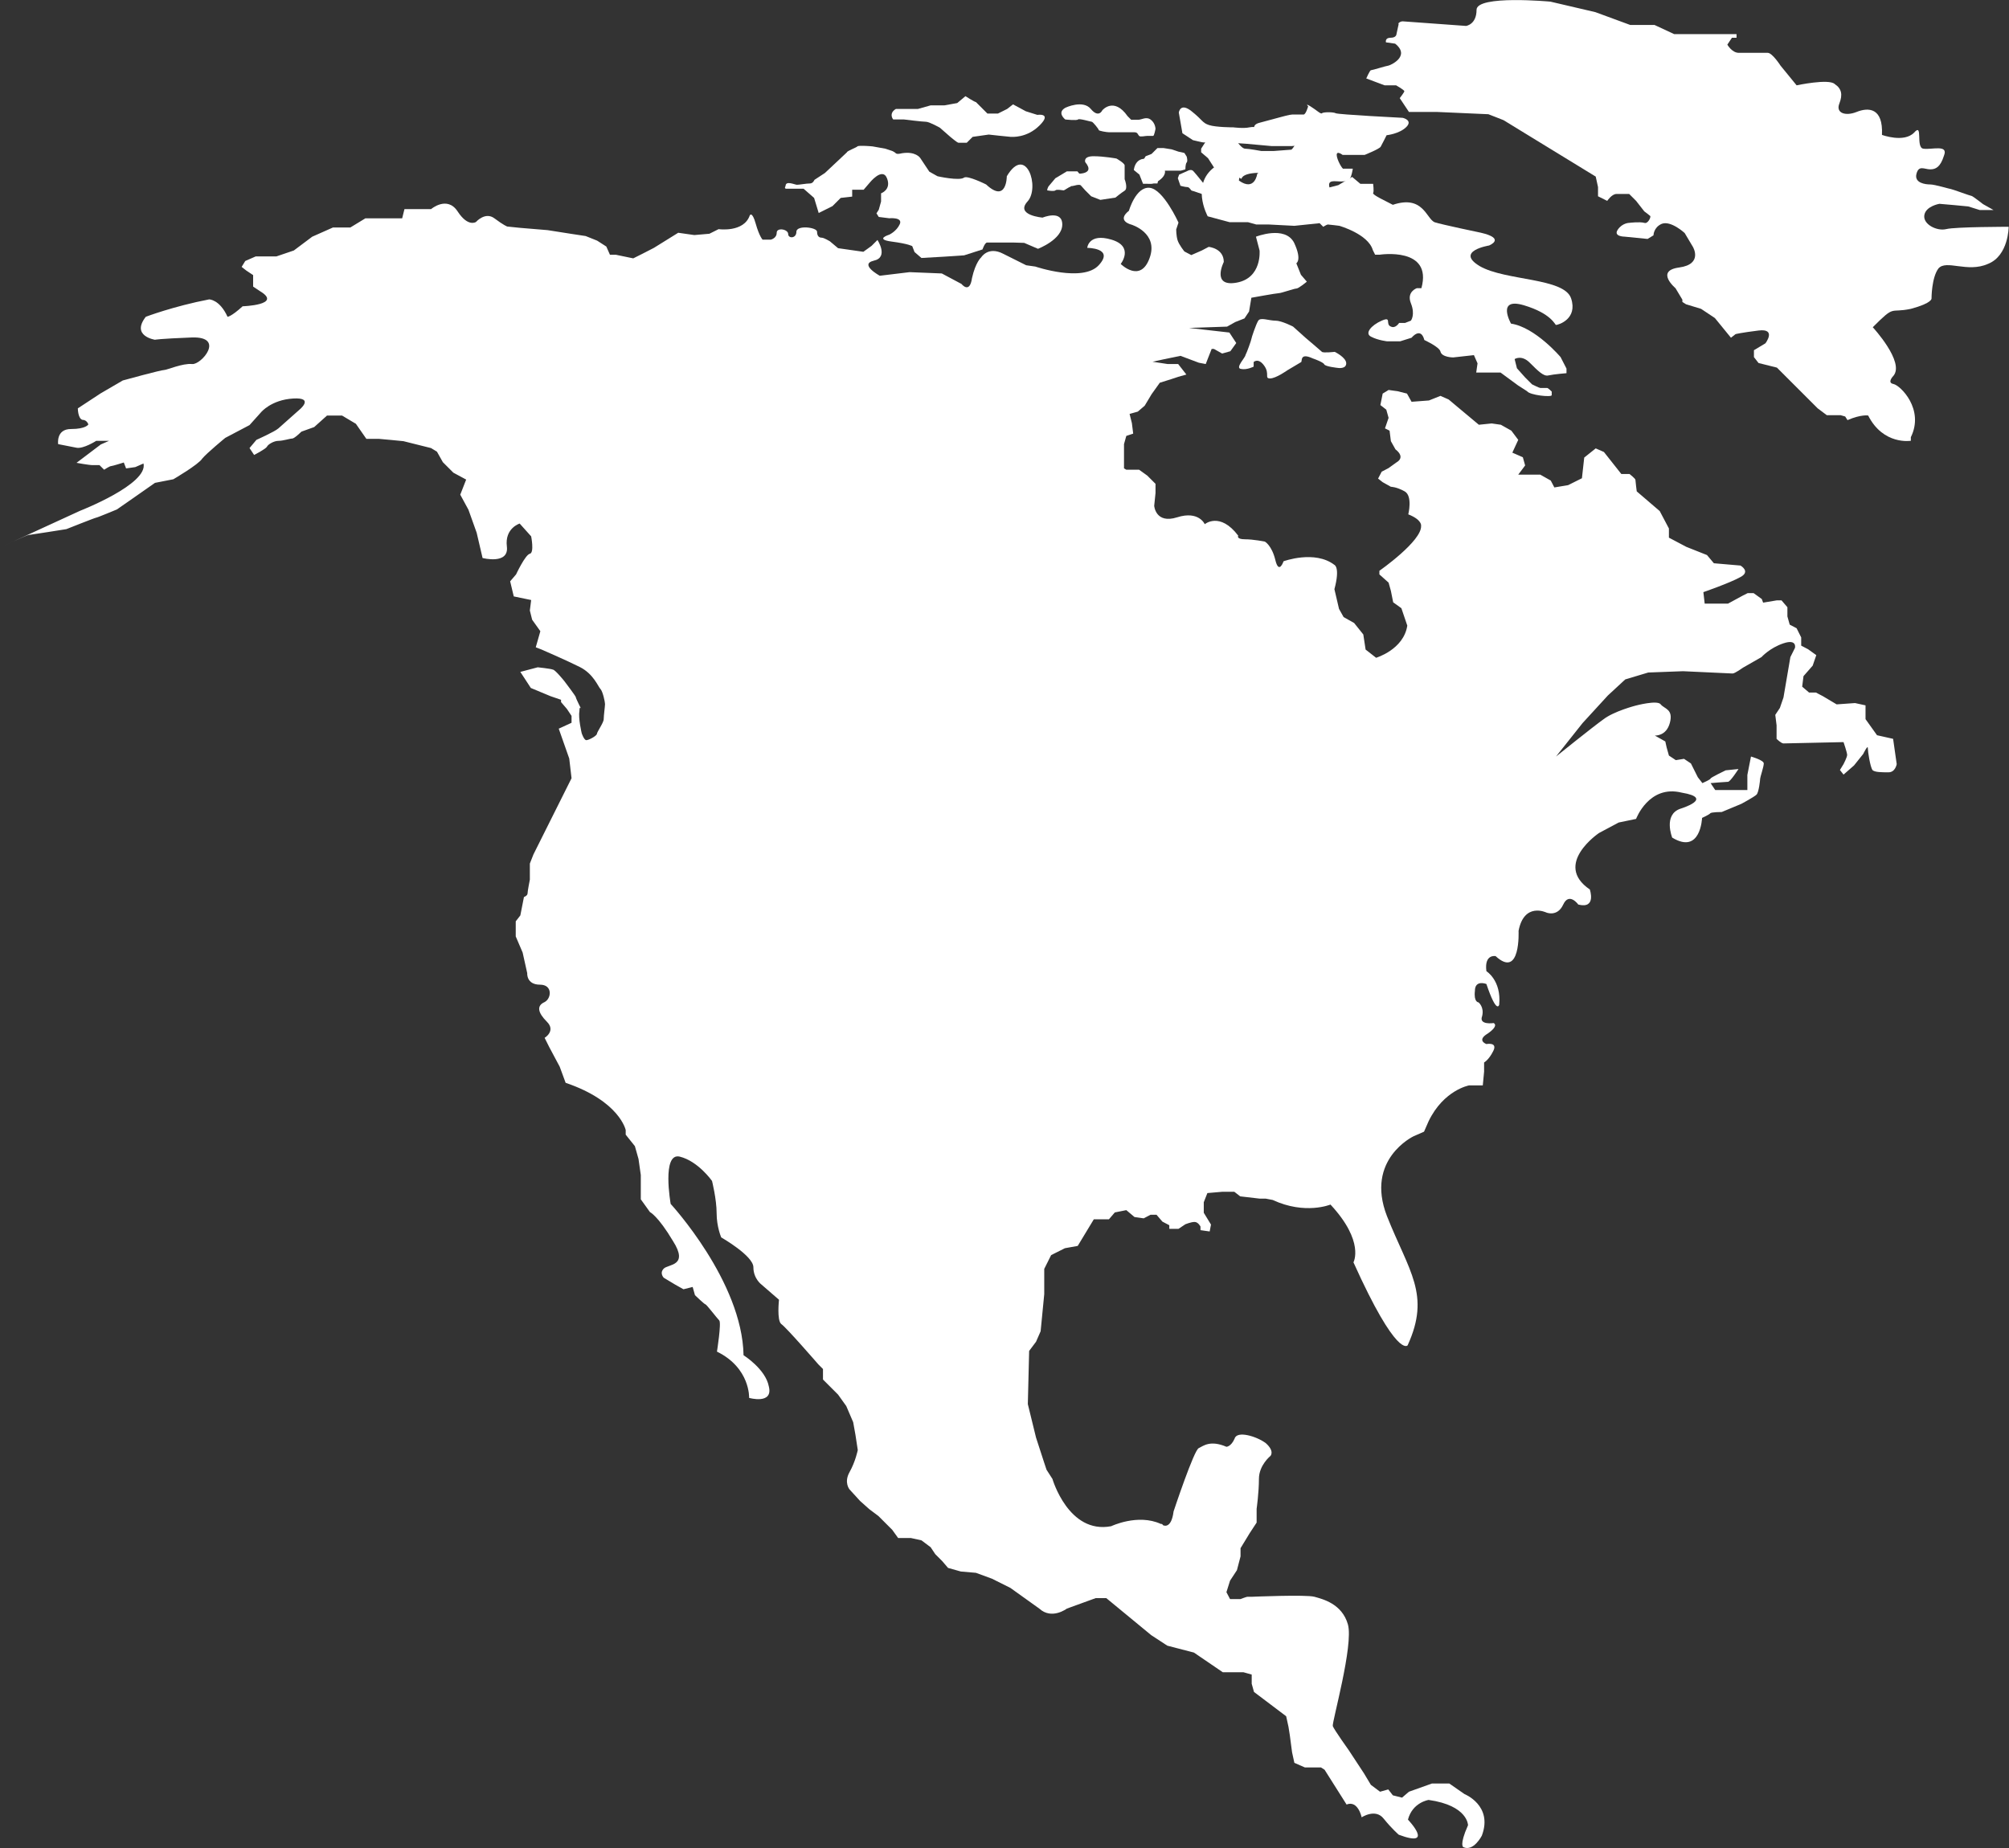 <?xml version="1.0" encoding="utf-8"?>
<!-- Generator: Adobe Illustrator 19.0.0, SVG Export Plug-In . SVG Version: 6.00 Build 0)  -->
<svg version="1.1" id="Layer_1" xmlns="http://www.w3.org/2000/svg" xmlns:xlink="http://www.w3.org/1999/xlink" x="0px" y="0px"
	 viewBox="0 0 612 563.1" style="enable-background:new 0 0 612 563.1;" xml:space="preserve">
<rect x="0" y="0" width="612" height="563.1" fill="#333333" stroke="none"/>
<style type="text/css">
	.st0{fill:#FFFFFF;}
</style>
<g id="america">
	<path id="XMLID_25_" class="st0" d="M498.4,249.5l-5.3,1.1l-6,3.2c0,0-14.1,9.5-2.8,17.2c0,0,2.1,6-3.5,4.6c0,0-2.8-3.9-4.6,0
		S471,278,471,278s-6.7-3.2-8.4,5.6c0,0,0.7,14.8-7,7.7c0,0-3.5-0.7-2.8,4.6c0,0,4.6,2.8,3.9,10.2c0,0-0.7,3.2-3.9-6.3
		c0,0-3.5-1.4-3.5,2.1c-0.4,3.5,1.1,3.5,1.1,3.5s1.8,1.4,1.1,4.2c-1.1,2.8,3.5,2.1,3.5,2.1s1.8,0.7-1.8,3.2
		c-3.5,2.1-0.4,3.2-0.4,3.2s3.5-0.7,2.1,2.1c-1.4,2.8-2.8,3.5-2.8,3.5v2.8l-0.4,4.2h-4.2c0,0-7.7,1.4-12.3,10.9l-1.4,3.2l-3.2,1.4
		c0,0-14.8,7-8.1,24.3c6.7,16.9,13.4,23.9,6.3,39.4c0,0-3.2,4.2-16.5-25.3c0,0,3.5-6.3-7-17.6c0,0-7.7,3.2-17.6-1.4l-2.1-0.4h-1.8
		l-6-0.7l-1.8-1.4h-1.8h-1.8l-4.6,0.4l-1.1,2.8v3.2l1.1,1.8l1.1,1.8l-0.4,2.1l-2.8-0.4v-1.1c0,0-0.7-1.4-1.8-1.4s-2.8,0.7-2.8,0.7
		l-2.1,1.4h-2.8v-1.1l-2.1-1.1l-1.8-2.1h-1.8l-2.1,1.1l-2.8-0.4l-2.5-2.1l-3.5,0.7l-1.8,2.1h-4.6l-4.9,8.1l-3.9,0.7l-4.2,2.1
		l-2.1,4.2v7.7l-1.1,11.3l-1.4,3.2l-2.1,2.8l-0.4,16.2l2.5,10.2l2.5,7.7l0.7,2.1l1.8,2.8c0,0,4.9,16.9,17.9,14.4
		c0,0,8.1-3.9,15.1-0.7c0.4,0,0.4,0,0.7,0.4c0,0,2.5,1.4,3.2-4.2c0,0,6.3-19,7.7-19.3c1.4-0.7,3.5-2.5,8.4-0.4c0,0,1.4,0,2.5-2.5
		c0.7-2.5,6.7-0.7,9.5,1.4c2.8,2.5,1.4,3.9,1.4,3.9s-3.5,2.8-3.5,7s-0.7,9.1-0.7,9.1v4.2l-2.1,3.2l-2.8,4.6v2.5l-1.1,4.2l-2.1,3.2
		l-1.1,3.5l1.1,2.1h3.2c0,0,1.8-0.7,2.1-0.7s1.4,0,1.4,0s16.5-0.7,19,0c2.5,0.7,8.4,2.1,10.2,8.4c1.8,6.3-4.9,29.9-4.6,31
		c0.4,1.1,4.9,7.4,4.9,7.4l4.6,7l2.1,3.5l2.8,2.1l2.5-0.7l1.4,1.8l2.8,0.7l2.1-1.8l7-2.5h5.3l4.6,3.2c0,0,8.8,3.5,5.3,12.7
		c0,0-2.5,4.9-5.6,3.5c0,0-1.4-0.4,1.4-6.7c0,0,0-6-12-7.7c0,0-4.9,0.7-6.3,6c0,0,8.4,8.8-2.8,4.6c0,0-2.1-1.8-4.6-4.9
		c-2.5-3.2-6.7-0.4-6.7-0.4s-1.1-5.3-4.6-3.9l-6.7-10.6l-1.1-0.7h-2.1h-2.8l-3.2-1.4l-0.7-3.2l-0.7-5.3l-0.4-2.5l-0.7-3.2l-9.8-7.4
		l-0.7-2.5v-2.8l-2.5-0.7h-6.3l-8.8-6l-8.1-2.1l-4.9-3.2L337,486.9h-3.2l-8.8,3.2c0,0-4.6,3.5-8.4,0l-8.8-6.3l-5.6-2.8l-4.9-1.8
		l-4.6-0.4l-3.9-1.1l-1.8-2.1l-2.1-2.1l-1.4-2.1l-2.8-2.1l-3.2-0.7h-3.9l-1.8-2.5l-4.2-4.2l-2.8-2.1l-2.8-2.5l-3.2-3.5
		c0,0-1.8-2.1,0-5.3c1.8-3.2,2.5-6.7,2.5-6.7l-0.7-4.6l-0.7-3.9l-2.1-4.9l-2.5-3.5l-2.5-2.5l-2.1-2.1v-3.2l-1.4-1.4
		c0,0-9.8-11.3-11.3-12.3c-1.4-1.1-0.7-7.4-0.7-7.4l-5.3-4.6c0,0-2.5-1.8-2.5-5.3s-9.8-9.1-9.8-9.1s-1.4-3.2-1.4-7.4
		s-1.4-9.8-1.4-9.8s-4.2-6-9.8-7.4c-5.6-1.4-2.8,14.4-2.8,14.4s21.8,23.6,22.2,46.1c0,0,6.7,4.2,7.7,9.5c1.4,5.6-6,3.5-6,3.5
		s0.4-9.1-9.8-14.1c0,0,1.4-8.8,0.7-9.5c-0.7-0.7-3.9-4.9-4.2-4.9s-3.2-2.8-3.2-2.8l-0.7-2.5l-2.8,0.7l-2.5-1.4l-3.5-2.1
		c0,0-1.4-1.4,0-2.8c1.4-1.4,7.7-0.7,2.8-8.4c-4.6-7.7-7-8.8-7-8.8l-2.8-3.9v-4.9v-2.5l-0.7-4.9l-1.1-3.9l-2.8-3.5v-1.4
		c0,0-1.8-8.8-18.3-14.4l-1.8-4.9l-3.2-6l-1.4-2.8c0,0,3.5-2.1,0.7-4.9s-3.2-4.9-0.7-6c2.1-1.1,2.5-5.3-1.4-5.3
		c-4.2,0-3.9-3.5-3.9-3.5l-1.4-6.3l-2.1-4.9v-4.6l1.4-1.8l1.1-5.6c0,0,1.1-0.4,1.1-1.1c0-0.7,0.7-4.2,0.7-4.2v-4.9l1.1-2.8
		l11.6-23.2l-0.7-6l-3.2-9.1l3.9-1.8v-2.1l-1.4-2.1l-1.8-2.1v-0.7l-3.2-1.1l-6-2.5l-3.2-4.9l5.3-1.4c0,0,3.9,0.4,4.6,0.7
		c0.7,0,3.5,3.5,3.5,3.5s3.5,4.6,3.5,4.9c0,0.4,1.8,3.9,1.8,3.9s-0.7-1.8-0.7,0.4c-0.4,2.1,0.7,6.7,0.7,6.7s0.7,2.1,1.4,2.1
		c0.7,0,2.8-1.1,3.2-1.8c0-0.7,2.1-3.5,2.1-4.6s0.4-3.9,0.4-4.6c0-0.7-0.7-3.9-1.4-4.6s-2.1-4.6-6.3-6.7c-4.2-2.1-11.6-5.3-11.6-5.3
		l-1.8-0.7l1.4-4.9l-2.5-3.5l-0.7-2.8l0.4-3.2l-5.3-1.1l-1.1-4.6l1.8-2.1c0,0,2.8-6,4.2-6.3s0.4-5.3,0.4-5.3l-3.5-3.9
		c0,0-4.6,1.4-3.9,7c0.7,5.6-7.4,3.5-7.4,3.5l-1.8-7.7l-2.5-7l-2.5-4.6l1.8-4.6l-3.9-2.1l-3.2-3.2l-1.8-3.2l-1.8-1.1l-8.4-2.1
		c0,0-7-0.7-7.4-0.7c-0.4,0-3.9,0-3.9,0l-3.2-4.6l-4.2-2.5h-4.6l-3.9,3.5l-3.9,1.4c0,0-2.1,2.1-2.8,2.1c-0.7,0-2.8,0.7-4.2,0.7
		c-1.4,0-3.2,1.1-3.5,1.8c-0.4,0.7-3.9,2.5-3.9,2.5l-1.4-2.1l2.1-2.5c0,0,5.6-2.5,6.7-3.5s6.3-5.6,6.3-5.6s4.9-3.9-1.8-3.5
		c-6.7,0.4-9.8,4.2-9.8,4.2l-3.5,3.9l-7.4,3.9c0,0-5.6,4.6-7,6.3c-1.1,1.8-8.8,6.3-8.8,6.3l-5.6,1.1l-6,4.2l-5.6,3.9
		c0,0-6,2.5-6.3,2.5s-9.1,3.5-9.1,3.5s-11.3,1.8-11.6,1.8c-0.4,0-8.8,3.9-8.8,3.9l24.6-11.3c0,0,20.8-8.1,19.3-14.4l-2.5,1.1
		l-2.8,0.4l-0.7-1.8c0,0-3.5,1.1-3.9,1.1c-0.4,0-2.1,1.1-2.1,1.1l-1.4-1.4c0,0-1.1,0-2.1,0c-1.1,0-4.9-0.7-4.9-0.7l7.4-5.6l2.5-1.1
		h-3.9c0,0-3.9,2.5-6,2.1c-2.1-0.4-5.6-1.1-5.6-1.1s-0.7-4.6,3.9-4.6s5.3-1.4,5.3-1.4s-0.4-1.4-1.8-1.4c-1.4-0.4-1.4-3.5-1.4-3.5
		l7-4.6l6.7-3.9c0,0,11.6-3.2,12.7-3.2c0.7,0,5.6-2.1,8.4-1.8s10.2-8.4,0-8.1c-10.2,0.4-11.3,0.7-11.3,0.7s-7.4-1.1-2.8-7
		c0,0,8.4-3.2,19.3-5.3c0,0,3.2,0,5.6,5.3c0,0,1.1,0,4.6-3.2c0,0,12.3-0.4,5.3-4.6l-2.1-1.4v-3.5l-2.1-1.4l-1.4-1.1l1.1-1.8l3.2-1.4
		h2.8h3.5l5.3-1.8l5.6-4.2l6.3-2.8h5.3l4.6-2.8h3.5h7.7l0.7-2.8h2.8h5.3c0,0,4.9-4.2,8.1,0.7s5.6,3.2,5.6,3.2s2.8-3.2,5.6-1.1
		c2.8,2.1,3.9,2.5,3.9,2.5l3.9,0.4l8.4,0.7l7,1.1l4.6,0.7l3.5,1.4l2.8,1.8l1.1,2.5h1.8l5.3,1.1l2.8-1.4l3.5-1.8l7.4-4.6l4.9,0.7
		l4.6-0.4l2.8-1.4c0,0,7.7,1.1,9.5-4.2c0,0,0.7-1.4,1.8,2.5c1.1,3.9,2.1,4.9,2.1,4.9h2.5c0,0,1.8-0.4,1.8-2.1s3.5-1.1,3.5,0.4
		c0,1.4,2.5,1.4,2.5-0.7c0-2.1,6.3-1.4,6.3,0s0.7,1.8,1.4,1.8c0.7,0,2.5,1.1,2.5,1.1l2.5,2.1l7.7,1.1l2.5-1.8l1.8-1.8
		c0,0,3.5,5.3-1.1,6.3c-4.6,1.1,1.8,4.6,1.8,4.6l9.1-1.1l9.8,0.4l6,3.2c0,0,2.5,3.2,3.2-1.8c1.1-4.9,2.8-6.3,2.8-6.3
		s2.1-3.5,6.7-1.1c4.2,2.1,7,3.5,7,3.5l2.8,0.4c0,0,14.4,4.9,19.3-0.4c4.9-5.3-3.5-5.3-3.5-5.3s0.4-4.6,7.4-2.5
		c7,2.1,2.8,7.4,2.8,7.4s6,6,8.8-1.8c2.8-7.7-5.6-10.2-5.6-10.2s-4.6-1.1-0.7-4.2c0,0,2.1-7.4,6.3-7c4.2,0.4,8.8,10.6,8.8,10.6
		l-0.7,2.1c0,0,0,1.8,0.4,3.2s2.1,3.5,2.1,3.5l2.1,1.1l3.2-1.4l2.1-1.1c0,0,4.6,0.4,4.6,4.6c0,0-3.9,7.7,3.9,6.3s7-9.8,7-9.8
		l-1.1-4.2c0,0,8.8-3.5,11.6,1.8c2.5,5.3,0.7,6.3,0.7,6.3l1.4,3.5l1.8,2.1c0,0-2.5,2.1-3.2,2.1c-0.7,0-4.6,1.4-5.3,1.4
		s-8.4,1.4-8.4,1.4l-0.7,4.2l-1.4,2.1l-2.8,1.1l-2.5,1.4l-11.6,0.4l12.3,1.4l2.1,3.2l-1.8,2.5l-2.5,0.7l-2.5-1.4h-0.7l-1.1,2.8
		l-0.7,1.8l-2.1-0.4l-5.6-2.1l-5.3,1.1l-3.2,0.7l4.6,0.7h3.2l2.5,3.2l-2.5,0.7l-2.1,0.7l-3.5,1.1l-2.5,3.5l-2.1,3.5l-2.1,1.8
		l-2.5,0.7l0.7,2.8l0.4,3.2l-2.1,0.7l-0.7,2.5v2.1v2.8v2.5l0.7,0.4h3.2h0.7l2.5,1.8l2.5,2.5v2.8l-0.4,3.9c0,0,0.4,5.6,7,3.5
		s8.4,2.1,8.4,2.1s4.6-3.9,10.2,3.5c0,0-0.7,1.1,2.1,1.1c2.5,0,6,0.7,6,0.7s2.1,1.1,3.2,5.6c1.1,4.6,2.5,0.4,2.5,0.4
		s9.5-3.5,15.5,1.1c0,0,1.8,0.7,0,7.4l1.4,6l1.4,2.5l3.2,1.8l2.8,3.5l0.7,4.6l3.2,2.5c0,0,8.4-2.5,9.5-9.8l-1.8-5.3l-2.5-1.8
		l-0.7-3.5l-0.7-2.5l-2.8-2.5v-1.1c0,0,13-9.1,12.7-13.7c0,0,0.4-1.8-3.9-3.5c0,0,1.4-5.6-1.1-7s-4.2-1.4-4.2-1.4l-2.5-1.4l-1.4-1.1
		l1.1-2.1l2.1-1.1l2.5-1.8c0,0,2.8-1.4-0.4-3.9l-1.4-2.5l-0.4-3.2l-1.4-0.7l1.1-3.2l-0.7-2.5l-1.8-1.4l0.7-3.5l1.8-1.1l2.8,0.4
		l2.8,0.7l1.4,2.5l5.3-0.4l3.5-1.4l2.5,1.1l2.5,2.1l6.7,5.6l3.9-0.4l2.8,0.4l3.2,1.8l2.1,2.8l-1.8,3.9l3.2,1.4l0.7,2.5l-2.1,2.8h6.7
		l3.2,1.8l1.1,2.1l4.2-0.7l4.2-2.1l0.7-6.3l3.5-2.8l2.5,1.1l5.3,6.7h2.5c0,0,1.8,1.4,1.8,1.8s0.4,3.5,0.4,3.5l7,6l2.8,5.3v2.8
		l5.3,2.8l6.3,2.5l2.1,2.5l8.1,0.7c0,0,3.2,1.8,0,3.5c-3.2,1.8-11.3,4.6-11.3,4.6l0.4,3.5c0,0,3.2,0,3.9,0c0.7,0,3.2,0,3.2,0
		l4.6-2.5l1.4-0.7h1.8l2.5,1.8l0.4,1.1l4.2-0.7h1.4l1.8,2.1v2.8l0.7,2.5l2.1,1.1l1.4,2.8v2.5l2.1,1.1l2.5,1.8l-1.1,3.2l-2.8,3.2
		l-0.4,3.2l2.1,1.8h2.1l2.1,1.1l4.2,2.5l5.6-0.4l3.2,0.7v4.2l3.5,4.9l4.9,1.1l1.1,7.7c0,0-0.4,2.5-2.5,2.5c-2.1,0-4.2,0-4.9-0.7
		c-0.7-1.1-1.4-5.6-1.4-6.7s-1.4,1.8-1.4,1.8l-2.8,3.5l-3.2,2.8l-1.1-1.4l1.1-1.8c0,0,1.1-2.1,1.1-2.8s-1.1-3.9-1.1-3.9
		s-17.6,0.4-18.3,0.4s-2.1-1.4-2.1-1.4V221l-0.4-3.2l1.4-2.1l1.1-3.2l2.1-12.3l1.4-2.8c0,0,0.7-2.8-3.5-1.4
		c-4.2,1.4-6.7,4.2-6.7,4.2l-5.6,3.2c0,0-2.5,1.8-3.2,1.8c-0.4,0-15.1-0.7-15.1-0.7l-10.6,0.4l-7,2.1l-5.3,4.9l-7.7,8.4l-8.1,10.2
		c0,0,11.3-9.1,14.4-11.3c3.2-2.5,9.8-4.2,9.8-4.2s6.7-1.8,7.7-0.4c1.1,1.4,3.9,1.4,2.8,5.6s-4.6,3.9-4.6,3.9l3.2,1.8l0.4,1.8
		l0.7,2.5l2.1,1.4l2.5-0.4l2.1,1.4l2.1,4.2l1.4,1.8c0,0,2.5-1.1,2.5-1.4s4.6-2.5,4.6-2.5l3.9-0.4c0,0-2.5,3.9-3.2,3.9
		s-5.3,0.4-5.3,0.4l1.4,2.1h4.9h4.9v-4.6l1.1-5.6c0,0,3.9,1.1,3.9,2.1s-1.1,4.2-1.1,4.6c0,0.4-0.4,4.2-1.1,4.9s-4.6,2.8-4.6,2.8
		l-6,2.5c0,0-3.2,0-3.5,0.4s-2.5,1.4-2.5,1.4s-0.4,11.3-9.1,6c0,0-2.8-7,2.5-8.8c0,0,10.6-3.2,0.4-4.9
		C502.3,239,498.4,249.5,498.4,249.5z"/>
	<path id="XMLID_24_" class="st0" d="M239.5,57.5h5.3l3.2,2.8l1.4,4.6l4.2-2.1l2.5-2.5l3.5-0.4v-2.1h3.5l1.8-2.1
		c0,0,3.9-4.9,5.3-1.4c1.4,3.5-1.8,4.6-1.8,4.6v2.5l-0.7,2.5l-0.7,1.1l0.7,1.1l3.2,0.4c0,0,4.2-0.4,3.2,1.8s-3.2,3.2-3.2,3.2
		s-4.6,1.4,0.7,2.1c5.3,0.7,6.3,1.4,6.3,1.4l0.7,1.8l2.1,1.8l7-0.4l6-0.4l5.6-1.8c0,0,0.7-2.1,1.4-2.1s4.6,0,4.6,0h3.5L312,74
		l4.2,1.8c0,0,7.4-2.8,7.4-7.4s-6-2.1-6-2.1s-8.4-0.7-4.6-4.9c3.9-4.2-0.4-17.6-6.3-7.7c0,0,0,8.4-6.3,2.5c0,0-5.6-2.8-6.7-2.1
		c-1.4,1.1-8.1-0.4-8.1-0.4l-2.5-1.4l-2.8-4.2c0,0-1.4-2.1-5.6-1.4c0,0-1.4,0.4-1.8,0s-1.1-0.7-1.1-0.7l-2.1-0.7l-3.9-0.7
		c0,0-4.2-0.4-4.6,0c-0.4,0.4-3.2,1.4-3.2,1.8l-6.7,6.3l-3.2,2.1c0,0-0.4,1.1-1.4,1.1c-1.1,0-3.2,0.4-3.9,0.4
		c-0.7,0-3.5-1.4-3.5,0.4C238.8,57.5,239.5,57.5,239.5,57.5z"/>
	<path id="XMLID_23_" class="st0" d="M272.9,33.2h6.7l3.9-1.1h4.2l3.9-0.7l2.5-2.1c0,0,2.8,1.8,3.2,1.8c0.4,0.4,3.5,3.5,3.5,3.5h3.2
		l2.8-1.4l1.8-1.4l3.9,2.1l3.5,1.1c0,0,4.6-0.7,0.7,3.2c-3.9,3.9-8.4,3.5-8.8,3.5s-6.7-0.7-6.7-0.7l-4.9,0.7l-1.8,1.8
		c0,0-2.1,0-2.5,0c-0.4,0-2.5-1.8-2.5-1.8l-3.2-2.8c0,0-3.2-1.8-4.2-1.8c-1.1,0-6.7-0.7-6.7-0.7h-3.2
		C272.2,36.7,270.5,34.6,272.9,33.2z"/>
	<path id="XMLID_22_" class="st0" d="M319.4,56.8l2.1-2.5l3.5-2.1h3.2l2.1,2.5c0,0,1.1,1.8,0,1.8c-1.1,0-1.4-0.4-2.8,0
		c-1.4,0.4-1.1,0-1.4,0.4c-0.4,0-1.8,1.1-2.1,1.1s-2.1-0.4-2.5,0s-2.5,0-2.5,0S319,57.5,319.4,56.8z"/>
	<path id="XMLID_21_" class="st0" d="M327.1,52.9c0,0,7,0.7,3.5-3.5c0,0-0.7-1.8,2.5-1.8s7,0.7,7,0.7s2.5,1.4,2.5,2.1s0,4.2,0,4.2
		s1.1,2.8,0,3.5c-1.1,0.7-2.8,2.1-2.8,2.1l-4.6,0.7l-2.8-1.1l-1.8-1.8l-2.5-2.8C327.5,54.7,325.7,53.6,327.1,52.9z"/>
	<path id="XMLID_20_" class="st0" d="M347.9,49.4l1.1-1.8l1.8-0.7l1.8-1.8h1.8l2.5,0.4l2.1,0.7l1.8,0.4l0.7,1.1c0,0,0.4,1.4,0,1.8
		s-0.4,2.1-0.4,2.1l-1.4,0.4h-1.8h-2.1h-1.4l-1.4,2.1l-0.4,1.8h-1.8h-1.1l-1.1-0.7l-0.7-3.9V49.4z"/>
	<path id="XMLID_19_" class="st0" d="M345.4,51.8c0,0,0.4-5.6,6.7-2.5c6.3,3.2,0,6.3,0,6.3s-1.1,0.4-1.4,0.4c-0.7,0-2.5,0-2.5,0
		l-1.1-2.8L345.4,51.8z"/>
	<path id="XMLID_11_" class="st0" d="M358.8,54.3l0.4-1.1l2.5-1.1c0,0,1.1-0.7,1.8,0c0.7,0.7,4.9,6,4.9,6s-1.4,1.1-1.8,1.1
		s-3.2-1.1-3.5-1.1s-0.7-1.1-1.4-1.1s-2.1-0.4-2.1-0.4L358.8,54.3z"/>
	<path id="XMLID_13_" class="st0" d="M324.6,32.8c0,0,5.3-2.5,7.7,0.4s3.5,0.4,3.5,0.4s3.5-4.2,7.7,1.8l1.1,1.1c0,0,1.4,0,2.1,0
		c1.1,0,2.5-1.1,3.9,0c1.4,1.1,1.4,2.8,1.4,2.8s-0.4,2.1-0.7,2.1s-1.1,0-1.8,0c-0.7,0-2.1,0.4-2.5,0s-0.4-1.1-1.4-1.1
		c-1.1,0-3.2,0-3.5,0s-3.5,0-4.2,0c-0.7,0-3.2-0.4-3.2-0.7s-1.8-2.5-2.1-2.5s-3.9-1.1-4.2-0.7c-0.4,0.4-3.9,0-3.9,0
		S321.8,34.3,324.6,32.8z"/>
	<path id="XMLID_14_" class="st0" d="M388.7,36.7l4.9,1.1c0,0,1.4,0.4,1.4,2.8c0,2.1,0.4,3.2,0,3.2c-0.4,0.4-0.4,0.7-1.4,0.7
		c-1.1,0-6.3,0-6.3,0l-7.7-0.7l-6-0.4c0,0-6.7,0-7,0s-3.2-0.7-3.2-0.7l-3.2-2.1l-1.1-6.3c0,0,0.4-3.2,3.9-0.4s3.2,3.5,5.3,4.2
		c2.1,0.7,7.4,0.7,7.4,0.7s3.2,0.4,4.9,0c1.8-0.4,5.6,0.4,6,0S388.7,36.7,388.7,36.7z"/>
	<path id="XMLID_15_" class="st0" d="M383.7,37.4l6.7-1.8c0,0,2.5-0.7,3.2-0.7s2.8,0,3.5,0s1.4-2.5,1.4-2.5s-1.1-1.1,0.7,0
		c1.8,1.1,3.2,2.5,3.5,2.1c0.4-0.4,3.5-0.4,4.2,0s20.4,1.4,20.4,1.4s3.2,0.7,1.1,2.8c-2.1,2.1-6,2.5-6,2.5s-1.4,2.8-1.8,3.5
		s-4.9,2.5-4.9,2.5s-1.8,0-2.1,0s-4.6,0-4.6,0s-1.8-1.4-1.8,0s1.8,4.6,2.1,4.2c0.4,0,2.8,0,2.8,0s-0.4,2.8-1.1,3.2
		c-0.7,0.4-0.7,0.7-2.5,0.7c-1.8,0-4.2-0.7-3.5,1.8c0.7,2.5,1.1,2.8,2.8,3.2c1.8,0.4,4.2,0.4,2.1,1.8c-1.8,1.8-4.6,2.8-4.6,2.8
		l-2.5-0.7l-2.5-2.8c0,0-2.1-0.7-5.6,0s-4.9,1.1-4.9,1.1s-1.4,2.5-4.2,1.8c-2.5-0.7-0.7-3.5-0.7-3.5l3.5-2.8c0,0,4.6-4.9-2.8-5.3
		c-7.4-0.4-7.4,1.8-7.4,1.8l-2.8-1.4l-5.6-2.1l-1.8-2.8l-2.1-1.8v-1.1l1.8-2.8l1.4-0.7l4.9-0.4c0,0,2.5,1.1,2.5,1.4
		c0.4,0.4,1.8,2.5,2.8,2.5c1.1,0,4.9,0.7,4.9,0.7h3.9l5.3-0.4c0,0,3.2-2.8-1.1-4.2c0,0-3.5,0.7-4.9,0.7c-1.4,0-3.9-1.1-3.9-1.1
		l-1.8-1.4C382.7,39.9,380.9,38.1,383.7,37.4z"/>
	<path id="XMLID_16_" class="st0" d="M399.9,109.2c0,0,3.2,1.1,3.5,1.8s4.2,1.1,4.2,1.1s2.5,0.4,2.5-1.4s-3.5-3.5-3.5-3.5
		s-3.5,0.4-3.9,0s-4.9-4.2-4.9-4.2l-3.9-3.5c0,0-3.5-1.8-5.3-1.8c-2.1,0-4.6-1.1-5.3,0c-0.7,1.1-2.1,5.3-2.1,5.6s-1.4,4.2-1.8,4.9
		c0,0.7-3.2,3.9-1.4,4.2c1.8,0.4,3.9-0.7,3.9-0.7v-1.4c0,0,1.4-1.4,3.2,1.1c1.8,2.5,0,3.9,1.8,3.9c1.8,0,5.3-2.5,5.3-2.5l4.2-2.5
		C396.7,109.9,396,107.4,399.9,109.2z"/>
	<path id="XMLID_17_" class="st0" d="M472.7,120.4v-1.1c0,0-1.1-1.1-1.4-1.1c-0.4,0-1.8,0-2.1,0s-2.5-1.1-2.5-1.1l-2.1-2.1l-2.5-2.8
		l-0.7-2.8c0,0,2.1-1.4,4.6,1.1s4.2,4.2,5.6,3.9c1.8-0.4,5.6-0.7,5.6-0.7v-1.4l-1.8-3.5c0,0-7.7-9.1-15.1-10.2c0,0-4.6-8.1,3.9-5.6
		c8.4,2.5,9.5,6,9.8,6c0.7,0,6.7-1.8,4.6-8.1c-2.1-6.3-20-5.3-27.8-9.8c-7.7-4.6,2.8-6.3,2.8-6.3s5.3-2.1-2.5-3.9
		c0,0-12-2.5-14.1-3.2c-2.5-1.1-3.5-8.4-12.7-5.3l-3.5-1.8c0,0-2.8-1.4-2.5-1.8s0-2.8,0-2.8h-3.9l-2.5-2.1l-4.2,2.5l-4.2,1.1
		l-2.5-1.4c0,0-2.5-1.1,0-2.1c2.5-1.1,2.8-2.5,2.8-2.5s1.1-3.5-5.3-2.5l-2.5,2.5c0,0-1.4,0-1.8,0s-2.1,0-2.1,0s-1.4-1.1-2.1-1.1
		c-0.7,0.4-3.5,0-3.5,0l-3.5,2.5c0,0-0.7,5.6-5.6,2.1c0,0,1.8-9.8-6.7-4.6c-8.4,5.3-2.8,15.5-2.8,15.5l6.7,1.8h5.6l2.5,0.7h3.9
		l7.7,0.4L402,68l1.1,1.1c0,0,1.1-0.7,1.4-0.7c0.4,0,3.5,0.4,3.5,0.4s8.8,2.5,10.2,7.4l0.7,1.4h1.4c0,0,16.2-2.5,12.7,10.2h-1.4
		c0,0-3.2,1.1-1.8,4.6c1.4,3.5,0,5.3,0,5.3l-1.8,0.7h-1.8c0,0-1.1,1.8-2.5,1.1c-1.8-0.7,0.4-3.2-2.8-1.8s-5.3,3.9-3.2,4.9
		c2.1,1.1,4.9,1.4,4.9,1.4h3.9l3.5-1.1c0,0,2.8-3.5,3.9,0.7c0,0,4.6,2.1,4.9,3.5c0.4,1.8,3.9,1.8,3.9,1.8l6.3-0.7l1.1,2.5l-0.4,2.8
		h2.5h4.9l5.3,3.9l2.8,1.8C466,120.4,472.7,121.1,472.7,120.4z"/>
	<path id="XMLID_18_" class="st0" d="M427.3,6.5l19.3,1.4c0,0,3.2-0.4,3.2-4.9c0-4.6,22.5-2.5,22.5-2.5l13.7,3.2l10.6,3.9h7.4l6,2.8
		h6.7h7.4h4.9v1.1h-1.4l-1.4,2.1c0,0,1.4,2.5,3.5,2.5c2.1,0,7.4,0,8.8,0c1.4,0,3.9,3.9,3.9,3.9l4.9,6c0,0,9.8-2.1,11.6-0.4
		c2.1,1.4,2.5,3.2,1.4,6s1.8,3.9,5.3,2.5c3.5-1.4,8.1-1.4,7.7,7c0,0,6.7,2.5,9.8-0.7c2.8-3.2,0.4,4.6,2.8,4.9
		c2.5,0.4,7.7-1.4,6.3,2.1c-1.1,3.5-2.5,4.2-4.2,4.2c-1.8,0-3.5-1.4-4.2,1.4c-0.7,2.8,2.8,3.2,4.2,3.2c1.4,0,6,1.4,6.3,1.4
		s6,2.1,6.3,2.1s3.5,2.5,3.5,2.5l3.2,1.8c0,0,1.4,0,2.5,0s-6.7,0-6.7,0l-3.5-1.1l-4.2-0.4l-4.6-0.4c0,0-4.2,0.7-4.6,3.5
		c-0.4,2.8,3.9,4.9,6.7,4.2c2.8-0.7,19-0.7,19-0.7s0,8.8-6.3,11.3c-6.3,2.8-12.7-1.4-15.1,1.4c-2.1,2.8-2.1,9.1-2.1,9.1
		s0.4,1.4-6.3,3.2c-6.7,1.4-4.6-1.4-11.6,5.6c0,0,9.8,10.6,6.3,14.8c0,0-2.1,2.1,0,2.5s9.5,7.7,5.3,16.2v1.1c0,0-8.4,1.4-13-7.7
		c0,0-2.1-0.4-6.3,1.4l-0.7-1.1l-1.4-0.4h-4.2l-2.8-2.1L541.3,112l-5.6-1.4l-1.4-1.8v-2.1l3.5-2.1c0,0,3.5-4.6-2.1-3.9
		c-5.6,0.7-7,1.1-7,1.1l-1.4,1.1l-4.9-6l-4.2-2.8l-4.6-1.4l-1.1-0.7v-0.7l-2.1-3.5c0,0-6.3-5.3,1.1-6.3s4.2-6.3,4.2-6.3l-2.5-4.2
		c0,0-4.2-3.9-7-2.8c-2.5,1.1-2.5,3.5-2.5,3.5l-1.8,1.1l-7-0.7c0,0-3.5,0-2.1-2.1c1.4-2.1,3.5-2.1,3.5-2.1s3.2-0.4,4.6,0
		c1.1,0.4,2.1-1.8,1.8-2.1s-1.8-1.4-1.8-1.4l-2.5-3.2l-2.1-2.1c0,0-2.1,0-3.9,0c-1.4,0-2.8,2.1-2.8,2.1l-2.8-1.4v-2.8l-0.7-3.2
		l-28.1-17.2l-4.6-1.8l-15.8-0.7h-8.4l-2.8-4.2c0,0,1.4-1.8,1.4-2.1c0-0.4-2.5-1.8-2.5-1.8h-3.5l-5.6-2.1c0,0,1.1-2.5,1.4-2.5
		c0.4,0,4.9-1.4,5.3-1.4s7-2.8,2.1-6.7l-2.8-0.4c0,0-0.4-1.4,1.4-1.4c1.8,0,1.8-1.1,1.8-1.1l0.7-3.2C425.6,7.5,426.3,6.5,427.3,6.5z
		"/>
</g>
</svg>
